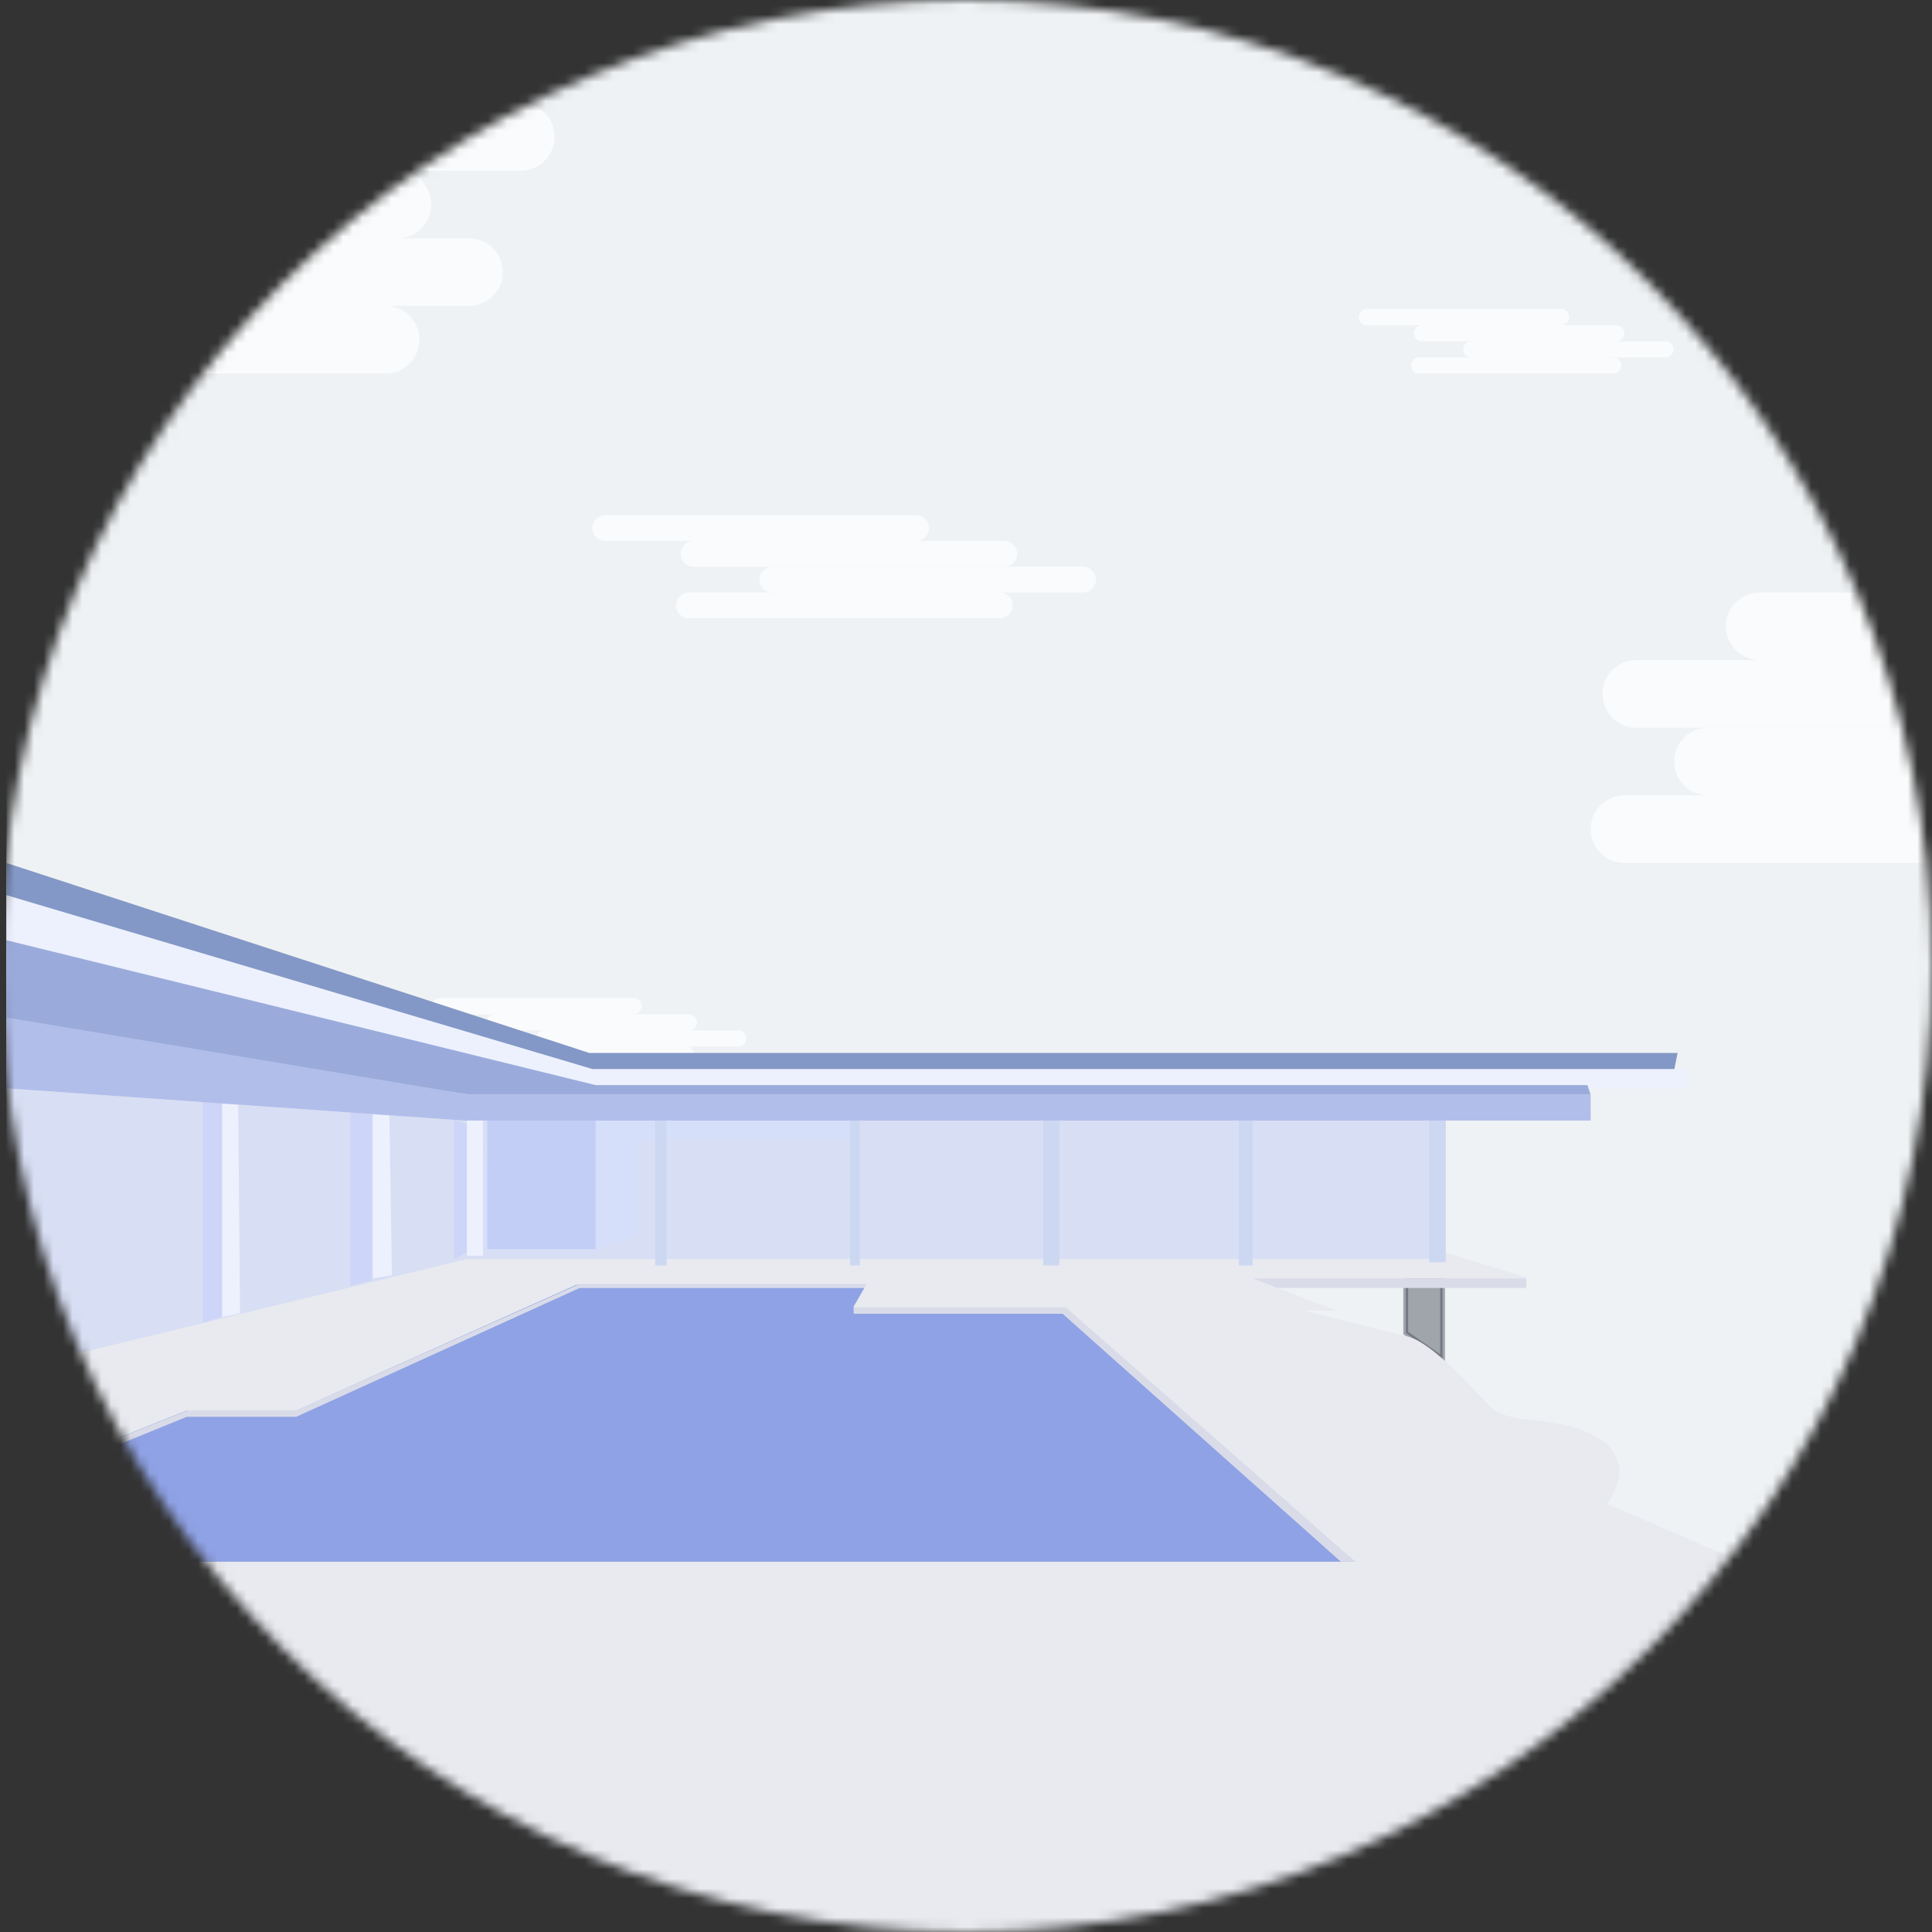 <svg width="200" height="200" viewBox="0 0 200 200" fill="none" xmlns="http://www.w3.org/2000/svg">
<rect x="0" y="0" width="200" height="200" fill="#333333" stroke="none"/>
<mask id="mask0" mask-type="alpha" maskUnits="userSpaceOnUse" x="0" y="0" width="200" height="200">
<circle cx="100" cy="100" r="100" fill="#C4C4C4"/>
</mask>
<g mask="url(#mask0)">
<path d="M200 0H0V200H200V0Z" transform="translate(0.665)" fill="#EFF2F4"/>
<path d="M20.933 0H0.833C0.373 0 0 0.373 0 0.833C0 1.294 0.373 1.667 0.833 1.667H20.933C21.394 1.667 21.767 1.294 21.767 0.833C21.767 0.373 21.394 0 20.933 0Z" transform="translate(50.079 108.334)" fill="#FAFBFC"/>
<path d="M20.933 0H0.833C0.373 0 0 0.373 0 0.833C0 1.294 0.373 1.667 0.833 1.667H20.933C21.394 1.667 21.767 1.294 21.767 0.833C21.767 0.373 21.394 0 20.933 0Z" transform="translate(55.472 106.666)" fill="#FAFBFC"/>
<path d="M20.933 0H0.833C0.373 0 0 0.373 0 0.833C0 1.294 0.373 1.667 0.833 1.667H20.933C21.394 1.667 21.767 1.294 21.767 0.833C21.767 0.373 21.394 0 20.933 0Z" transform="translate(44.665 103.334)" fill="#FAFBFC"/>
<path d="M20.933 0H0.833C0.373 0 0 0.373 0 0.833C0 1.294 0.373 1.667 0.833 1.667H20.933C21.394 1.667 21.767 1.294 21.767 0.833C21.767 0.373 21.394 0 20.933 0Z" transform="translate(50.379 105)" fill="#FAFBFC"/>
<path d="M20.933 0H0.833C0.373 0 0 0.373 0 0.833C0 1.294 0.373 1.667 0.833 1.667H20.933C21.394 1.667 21.767 1.294 21.767 0.833C21.767 0.373 21.394 0 20.933 0Z" transform="translate(146.079 37)" fill="#FAFBFC"/>
<path d="M20.933 0H0.833C0.373 0 0 0.373 0 0.833C0 1.294 0.373 1.667 0.833 1.667H20.933C21.394 1.667 21.767 1.294 21.767 0.833C21.767 0.373 21.394 0 20.933 0Z" transform="translate(151.472 35.332)" fill="#FAFBFC"/>
<path d="M20.933 0H0.833C0.373 0 0 0.373 0 0.833C0 1.294 0.373 1.667 0.833 1.667H20.933C21.394 1.667 21.767 1.294 21.767 0.833C21.767 0.373 21.394 0 20.933 0Z" transform="translate(140.665 32)" fill="#FAFBFC"/>
<path d="M20.933 0H0.833C0.373 0 0 0.373 0 0.833C0 1.294 0.373 1.667 0.833 1.667H20.933C21.394 1.667 21.767 1.294 21.767 0.833C21.767 0.373 21.394 0 20.933 0Z" transform="translate(146.38 33.666)" fill="#FAFBFC"/>
<path opacity="0.46" d="M0 0V5.667L3.813 8.333V0H0Z" transform="translate(145.52 132.332)" fill="#454956" stroke="#454956" stroke-width="0.5" stroke-miterlimit="10"/>
<path d="M0.667 13.333H11.333L16 12V2H39L38.667 0H0.287L0 13.333H0.667Z" transform="translate(49.998 115.998)" fill="#EDF1FE"/>
<path d="M11.227 14V0H0V13.32H11.227" transform="translate(50.44 115.998)" fill="#CDD5F8"/>
<path opacity="0.41" d="M0 29.333L47.333 18H148.667V3.333H47.333L0 0V29.333Z" transform="translate(0.665 112.668)" fill="#B5C4F4"/>
<path d="M0 20.667L18.667 13.333H30L59.333 0H89.333L88 2.667H109.333L140 29.333H0V20.667Z" transform="translate(0.665 132.668)" fill="#8FA2E5"/>
<path d="M1.52 1H28.667V0H0L1.52 1Z" transform="translate(129.333 132.332)" fill="#D9DCE8"/>
<path d="M0 0L60.667 18H174V20H60.667L0 4.667V0Z" transform="translate(0.665 92.668)" fill="#EDF1FE"/>
<path d="M0 21.28L18.667 13.653H30L59.333 0.32H88.827L87.707 2.273V2.987H109.333L138.14 28.653H139.62L110 2.32L88.993 0H59.12L30 12.987H18.78L0 20.52V21.28Z" transform="translate(0.665 133.012)" fill="#D9DCE8"/>
<path d="M0 0L61 15H163.667L164 16H48L0 8.667V0Z" transform="translate(0.665 97.332)" fill="#9AABDB"/>
<path d="M0 0L60.333 19.667H173L172.667 21.333H60.667L0 3.333V0Z" transform="translate(0.665 89.334)" fill="#8398C6"/>
<path d="M0 0.1V23.587L2 22.98V0L0 0.1Z" transform="translate(20.999 113.334)" fill="#CDD5F8"/>
<path d="M1.653 0.02L0 0V22.333L1.853 21.947L1.653 0.02Z" transform="translate(22.999 114.002)" fill="#EDF1FE"/>
<path d="M0.333 12.233L0 24L19 16.333H30.333L59.333 3.333H89.333L88 5.667H110L140 32H0V70H200V40.667L166 26C166 26 169.333 22 165.333 19.333C161.333 16.667 156 18 154 16C152 14 148 9.333 145.333 8.667L134.667 6H138L129.333 2.667H158L149.333 0V0.667H48L0.333 12.233Z" transform="translate(0.332 129.668)" fill="#E8EAEF"/>
<path d="M0 0V17.927L2.227 17.373V0.16L0 0Z" transform="translate(36.259 115.174)" fill="#CDD5F8"/>
<path d="M1.7 0.12L0 0V16.993L1.96 16.68L1.7 0.12Z" transform="translate(38.612 115.34)" fill="#EDF1FE"/>
<path d="M1.353 13.74V0.407L0 0L0.02 14.407L1.353 13.74Z" transform="translate(46.98 115.926)" fill="#CDD5F8"/>
<path d="M1.667 0H0V14H1.667V0Z" transform="translate(48.333 115.998)" fill="#EDF1FE"/>
<path d="M0 0L48 8H164V10.667H47.333L0 7.333V0Z" transform="translate(0.665 105.332)" fill="#B2BEEA"/>
<path d="M1.667 0H0V15H1.667V0Z" transform="translate(107.999 115.998)" fill="#CCD7F2"/>
<path d="M1.42 0H0V15H1.42V0Z" transform="translate(128.245 115.998)" fill="#CCD7F2"/>
<path d="M1.72 0H0V14.667H1.72V0Z" transform="translate(147.946 115.998)" fill="#CCD7F2"/>
<path d="M1.167 0H0V15H1.167V0Z" transform="translate(67.832 115.998)" fill="#CCD7F2"/>
<path d="M1 0H0V15H1V0Z" transform="translate(87.999 115.998)" fill="#CCD7F2"/>
<path d="M87.913 0H3.5C1.567 0 0 1.567 0 3.5C0 5.433 1.567 7 3.5 7H87.913C89.846 7 91.413 5.433 91.413 3.5C91.413 1.567 89.846 0 87.913 0Z" transform="translate(-48.001 31.666)" fill="#FAFBFC"/>
<path d="M87.913 0H3.5C1.567 0 0 1.567 0 3.5C0 5.433 1.567 7 3.5 7H87.913C89.846 7 91.413 5.433 91.413 3.5C91.413 1.567 89.846 0 87.913 0Z" transform="translate(-39.355 24.668)" fill="#FAFBFC"/>
<path d="M87.913 0H3.5C1.567 0 0 1.567 0 3.5C0 5.433 1.567 7 3.5 7H87.913C89.846 7 91.413 5.433 91.413 3.5C91.413 1.567 89.846 0 87.913 0Z" transform="translate(-34.001 10.666)" fill="#FAFBFC"/>
<path d="M87.913 0H3.5C1.567 0 0 1.567 0 3.5C0 5.433 1.567 7 3.5 7H87.913C89.846 7 91.413 5.433 91.413 3.5C91.413 1.567 89.846 0 87.913 0Z" transform="translate(-46.769 17.668)" fill="#FAFBFC"/>
<path d="M87.913 0H3.5C1.567 0 0 1.567 0 3.5C0 5.433 1.567 7 3.5 7H87.913C89.846 7 91.413 5.433 91.413 3.5C91.413 1.567 89.846 0 87.913 0Z" transform="translate(164.665 82.332)" fill="#FAFBFC"/>
<path d="M87.913 0H3.5C1.567 0 0 1.567 0 3.5C0 5.433 1.567 7 3.5 7H87.913C89.846 7 91.413 5.433 91.413 3.5C91.413 1.567 89.846 0 87.913 0Z" transform="translate(173.312 75.332)" fill="#FAFBFC"/>
<path d="M87.913 0H3.5C1.567 0 0 1.567 0 3.5C0 5.433 1.567 7 3.5 7H87.913C89.846 7 91.413 5.433 91.413 3.5C91.413 1.567 89.846 0 87.913 0Z" transform="translate(178.666 61.334)" fill="#FAFBFC"/>
<path d="M87.913 0H3.5C1.567 0 0 1.567 0 3.5C0 5.433 1.567 7 3.5 7H87.913C89.846 7 91.413 5.433 91.413 3.5C91.413 1.567 89.846 0 87.913 0Z" transform="translate(165.898 68.334)" fill="#FAFBFC"/>
<path d="M33.493 0H1.333C0.597 0 0 0.597 0 1.333C0 2.07 0.597 2.667 1.333 2.667H33.493C34.23 2.667 34.827 2.07 34.827 1.333C34.827 0.597 34.23 0 33.493 0Z" transform="translate(69.998 61.334)" fill="#FAFBFC"/>
<path d="M33.493 0H1.333C0.597 0 0 0.597 0 1.333C0 2.07 0.597 2.667 1.333 2.667H33.493C34.23 2.667 34.827 2.07 34.827 1.333C34.827 0.597 34.23 0 33.493 0Z" transform="translate(78.626 58.666)" fill="#FAFBFC"/>
<path d="M33.493 0H1.333C0.597 0 0 0.597 0 1.333C0 2.07 0.597 2.667 1.333 2.667H33.493C34.23 2.667 34.827 2.07 34.827 1.333C34.827 0.597 34.23 0 33.493 0Z" transform="translate(61.332 53.334)" fill="#FAFBFC"/>
<path d="M33.493 0H1.333C0.597 0 0 0.597 0 1.333C0 2.07 0.597 2.667 1.333 2.667H33.493C34.23 2.667 34.827 2.07 34.827 1.333C34.827 0.597 34.23 0 33.493 0Z" transform="translate(70.472 55.998)" fill="#FAFBFC"/>
</g>
</svg>
